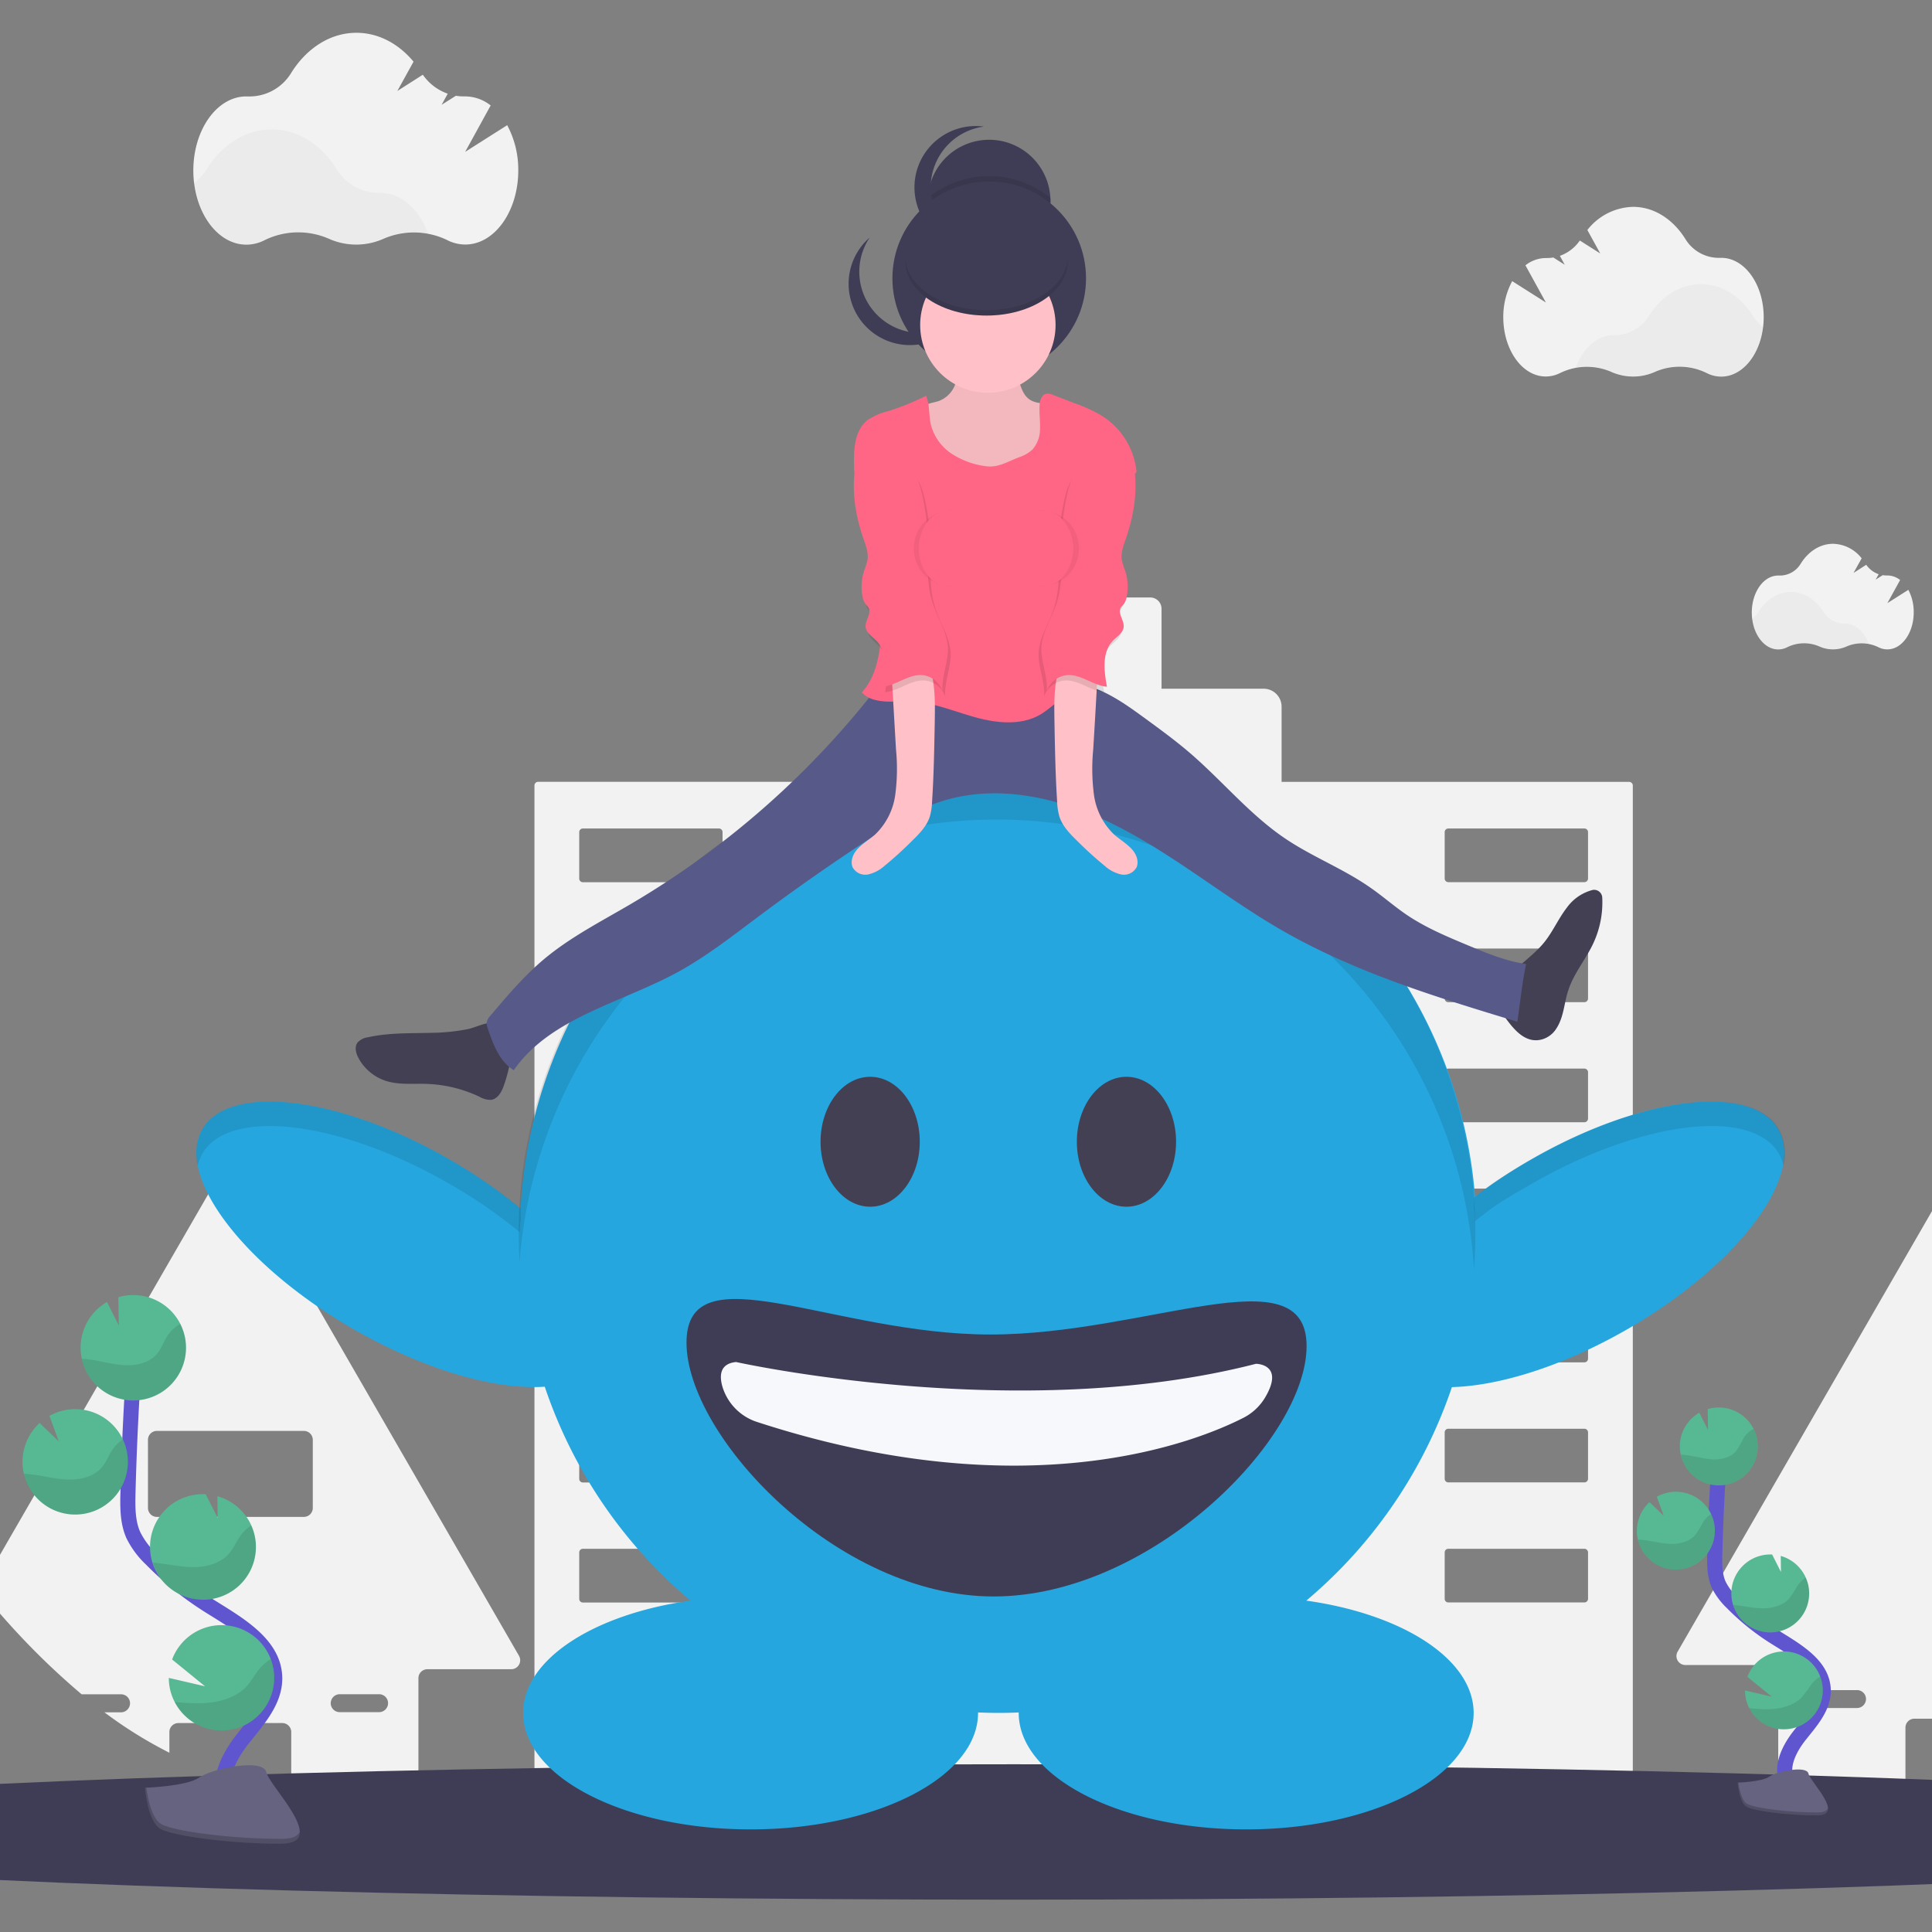 <svg xmlns="http://www.w3.org/2000/svg" xmlns:xlink="http://www.w3.org/1999/xlink" width="512" height="512" viewBox="0 0 512 512">
  <rect x="0" y="0" width="512" height="512" fill="#808080" stroke="none"/>
  <defs>
    <clipPath id="clip-path">
      <rect id="Rectangle_3" data-name="Rectangle 3" width="512" height="512" transform="translate(224 284)" fill="none"/>
    </clipPath>
  </defs>
  <g id="Easy_Mode" data-name="Easy Mode" transform="translate(-224 -284)" clip-path="url(#clip-path)">
    <g id="Group_1" data-name="Group 1" transform="translate(110.841 292.684)">
      <path id="Path_1" data-name="Path 1" d="M995.679,651.86,921.27,522.94a2.368,2.368,0,0,0-4.112,0L842.727,651.86a2.368,2.368,0,0,0,2.06,3.588h22.2a2.383,2.383,0,0,1,2.375,2.375v27.542a2.368,2.368,0,0,0,2.361,2.375H900.7a2.375,2.375,0,0,0,2.375-2.375V672.04a2.368,2.368,0,0,1,2.368-2.368h27.542a2.375,2.375,0,0,1,2.375,2.368v13.3a2.375,2.375,0,0,0,2.375,2.375h28.963a2.4,2.4,0,0,0,2.382-2.375V657.795a2.375,2.375,0,0,1,2.375-2.375h22.2a2.375,2.375,0,0,0,2.024-3.559ZM891.934,666.126a2.4,2.4,0,0,1-1.686.718H879.8a2.375,2.375,0,0,1,0-4.751h10.448a2.368,2.368,0,0,1,2.375,2.375A2.4,2.4,0,0,1,891.934,666.126Zm68.367,0a2.361,2.361,0,0,1-1.679.718H948.18a2.375,2.375,0,0,1,0-4.751h10.441a2.368,2.368,0,0,1,1.679,4.055Z" transform="translate(-284.953 -222.884)" fill="#f2f2f2"/>
      <path id="Path_2" data-name="Path 2" d="M358.734,653.446,284.31,524.534a2.382,2.382,0,0,0-4.119,0L215.9,635.879a196.777,196.777,0,0,0,26.932,27.779h10.456a2.375,2.375,0,0,1,1.679,4.055,2.332,2.332,0,0,1-1.679.718h-4.421a115.017,115.017,0,0,0,17.223,10.714v-5.49a2.382,2.382,0,0,1,2.382-2.375h27.535a2.375,2.375,0,0,1,2.375,2.375v13.29a2.21,2.21,0,0,0,.222,1,2.354,2.354,0,0,0,2.153,1.378h28.97a2.347,2.347,0,0,0,1.887-.955,2.275,2.275,0,0,0,.474-1.435V659.388a2.375,2.375,0,0,1,2.375-2.375h22.2a2.368,2.368,0,0,0,2.067-3.566Zm-49.2,10.908a2.39,2.39,0,0,1,1.686-.718h10.448a2.375,2.375,0,1,1,0,4.751H311.221a2.368,2.368,0,0,1-2.375-2.375,2.4,2.4,0,0,1,.689-1.658Zm-46.746-47.707a2.368,2.368,0,0,1-2.375-2.375V596.231a2.368,2.368,0,0,1,2.375-2.375H301.72a2.375,2.375,0,0,1,2.375,2.375v18.041a2.375,2.375,0,0,1-2.375,2.375Z" transform="translate(-108.042 -223.336)" fill="#f2f2f2"/>
      <path id="Path_3" data-name="Path 3" d="M710.77,362.69H618.657V342.769A4.758,4.758,0,0,0,613.892,338H586.845V316.82a3,3,0,0,0-3-3h-34.84a3,3,0,0,0-3,3v21.22H514.194a4.765,4.765,0,0,0-4.765,4.765v19.871H421.622a.969.969,0,0,0-.962.969v264.47a.969.969,0,0,0,.962.969h58.371a.969.969,0,0,0,.969-.969V592.535a.983.983,0,0,1,.976-.969h24.65a.976.976,0,0,1,.969.969v35.579a.976.976,0,0,0,.962.969h115.35a.976.976,0,0,0,.969-.969V592.535a.976.976,0,0,1,.962-.969h24.657a.976.976,0,0,1,.976.969v35.579a.976.976,0,0,0,.962.969H710.77a.969.969,0,0,0,.962-.969V363.658a.969.969,0,0,0-.962-.969ZM470.506,579.209a.962.962,0,0,1-.954.962H433.5a.969.969,0,0,1-.976-.962V566.894a.976.976,0,0,1,.976-.969h36.053a.969.969,0,0,1,.954.969Zm0-31.819a.962.962,0,0,1-.954.969H433.5a.969.969,0,0,1-.976-.969V535.082a.969.969,0,0,1,.976-.969h36.053a.962.962,0,0,1,.954.969Zm0-31.812a.969.969,0,0,1-.955.969H433.5a.976.976,0,0,1-.976-.969V503.263a.976.976,0,0,1,.976-.969h36.053a.969.969,0,0,1,.954.969Zm0-31.819a.962.962,0,0,1-.954.969H433.5a.969.969,0,0,1-.976-.969V471.451a.969.969,0,0,1,.976-.969h36.053a.962.962,0,0,1,.954.969Zm0-31.812a.969.969,0,0,1-.955.969H433.5a.976.976,0,0,1-.976-.969V439.632a.969.969,0,0,1,.976-.962h36.053a.962.962,0,0,1,.954.962Zm0-31.812a.962.962,0,0,1-.954.962H433.5a.969.969,0,0,1-.976-.962V407.82a.976.976,0,0,1,.976-.969h36.053a.969.969,0,0,1,.954.969Zm0-31.819a.962.962,0,0,1-.954.969H433.5a.969.969,0,0,1-.976-.969V376.009a.969.969,0,0,1,.976-.969h36.053a.962.962,0,0,1,.954.969ZM555.988,579.2a.969.969,0,0,1-.976.962H518.959A.962.962,0,0,1,518,579.2V566.894a.969.969,0,0,1,.962-.969h36.053a.976.976,0,0,1,.976.969Zm0-31.819a.969.969,0,0,1-.976.969H518.959a.962.962,0,0,1-.962-.969v-12.3a.962.962,0,0,1,.962-.969h36.053a.969.969,0,0,1,.976.969Zm0-31.812a.976.976,0,0,1-.976.969H518.959a.969.969,0,0,1-.962-.94V503.263a.969.969,0,0,1,.962-.969h36.053a.976.976,0,0,1,.976.969Zm0-31.819a.969.969,0,0,1-.976.969H518.959a.962.962,0,0,1-.962-.969v-12.3a.962.962,0,0,1,.962-.969h36.053a.969.969,0,0,1,.976.969Zm0-31.812a.976.976,0,0,1-.976.969H518.959a.969.969,0,0,1-.962-.969V439.632a.962.962,0,0,1,.962-.962h36.053a.969.969,0,0,1,.976.962Zm0-31.812a.969.969,0,0,1-.976.962H518.959a.962.962,0,0,1-.962-.933V407.82a.969.969,0,0,1,.962-.969h36.053a.976.976,0,0,1,.976.969Zm0-31.819a.969.969,0,0,1-.976.969H518.959a.962.962,0,0,1-.962-.969v-12.3a.961.961,0,0,1,.962-.969h36.053a.969.969,0,0,1,.976.969Zm58.4,190.886a.962.962,0,0,1-.969.962H577.344a.976.976,0,0,1-.976-.962v-12.3a.983.983,0,0,1,.976-.969H613.39a.969.969,0,0,1,.969.969Zm0-31.819a.962.962,0,0,1-.969.969H577.344a.976.976,0,0,1-.976-.969V535.082a.976.976,0,0,1,.976-.969H613.39a.962.962,0,0,1,.969.969Zm0-31.812a.969.969,0,0,1-.969.969H577.344a.983.983,0,0,1-.976-.969v-12.3a.983.983,0,0,1,.976-.969H613.39a.969.969,0,0,1,.969.969Zm0-31.819a.962.962,0,0,1-.969.969H577.344a.976.976,0,0,1-.976-.969V471.451a.976.976,0,0,1,.976-.969H613.39a.962.962,0,0,1,.969.969Zm0-31.812a.969.969,0,0,1-.969.969H577.344a.983.983,0,0,1-.976-.969v-12.3a.976.976,0,0,1,.976-.962H613.39a.962.962,0,0,1,.969.962Zm0-31.812a.962.962,0,0,1-.969.962H577.344a.976.976,0,0,1-.976-.962v-12.3a.983.983,0,0,1,.976-.969H613.39a.969.969,0,0,1,.969.969Zm0-31.819a.962.962,0,0,1-.969.969H577.344a.976.976,0,0,1-.976-.969V376.009a.976.976,0,0,1,.976-.969H613.39a.962.962,0,0,1,.969.969ZM699.87,579.187a.976.976,0,0,1-.976.962H662.841a.954.954,0,0,1-.962-.962V566.894a.962.962,0,0,1,.962-.969h36.053a.983.983,0,0,1,.976.969Zm0-31.819a.976.976,0,0,1-.976.969H662.841a.962.962,0,0,1-.962-.969V535.082a.962.962,0,0,1,.962-.969h36.053a.976.976,0,0,1,.976.969Zm0-31.812a.983.983,0,0,1-.976.969H662.841a.962.962,0,0,1-.962-.925V503.263a.962.962,0,0,1,.962-.969h36.053a.983.983,0,0,1,.976.969Zm0-31.819a.976.976,0,0,1-.976.969H662.841a.962.962,0,0,1-.962-.969V471.451a.962.962,0,0,1,.962-.969h36.053a.976.976,0,0,1,.976.969Zm0-31.812a.983.983,0,0,1-.976.969H662.841a.962.962,0,0,1-.962-.969V439.632a.955.955,0,0,1,.962-.962h36.053a.976.976,0,0,1,.976.962Zm0-31.812a.976.976,0,0,1-.976.962H662.841a.954.954,0,0,1-.962-.918V407.82a.962.962,0,0,1,.962-.969h36.053a.983.983,0,0,1,.976.969Zm0-31.819a.976.976,0,0,1-.976.969H662.841a.962.962,0,0,1-.962-.969V376.009a.962.962,0,0,1,.962-.969h36.053a.976.976,0,0,1,.976.969Z" transform="translate(-165.863 -164.168)" fill="#f2f2f2"/>
      <ellipse id="Ellipse_1" data-name="Ellipse 1" cx="381.772" cy="17.94" rx="381.772" ry="17.94" transform="translate(0 458.865)" fill="#3f3d56"/>
      <path id="Path_6" data-name="Path 6" d="M715.037,471.313c-7.133-12.357-36.6-8.719-65.741,8.123a140.059,140.059,0,0,0-14.625,9.695,126.767,126.767,0,0,0-252.945,3.186A135.981,135.981,0,0,0,363.068,479.4c-29.085-16.807-58.557-20.445-65.683-8.087s10.764,36.024,39.907,52.867c18.88,10.9,37.861,16.261,50.843,15.35a126.91,126.91,0,0,0,38.622,56.692c-25.561,3.588-44.356,15.544-44.356,29.767,0,17.036,26.99,30.857,60.28,30.857s60.28-13.821,60.28-30.857v-.136q2.684.115,5.389.122t5.389-.122v.136c0,17.036,26.99,30.857,60.28,30.857s60.28-13.821,60.28-30.857c0-14.223-18.794-26.186-44.356-29.767a126.889,126.889,0,0,0,38.593-56.584c12.695-.33,29.709-5.648,46.645-15.429C704.33,507.337,722.213,483.663,715.037,471.313Z" transform="translate(-130.61 -180.722)" fill="#25a6df"/>
      <path id="Path_7" data-name="Path 7" d="M297.385,513.794c7.133-12.357,36.6-8.719,65.741,8.123A135.8,135.8,0,0,1,381.5,534.577c.28-6.071.28.387.265-6.243a136.047,136.047,0,0,0-18.658-12.874c-29.128-16.842-58.6-20.481-65.726-8.123a13.591,13.591,0,0,0-1.213,9.616A11.483,11.483,0,0,1,297.385,513.794Z" transform="translate(-130.611 -216.744)" opacity="0.1"/>
      <path id="Path_8" data-name="Path 8" d="M848.423,513.794c-7.133-12.357-36.6-8.719-65.748,8.123-6.8,3.918-9.386,5.353-14.783,9.788-.287-6.071-.287.388-.266-6.243,5.454-4.514,8.145-6.014,15.07-10,29.178-16.842,58.615-20.481,65.748-8.123a13.591,13.591,0,0,1,1.213,9.616,11.483,11.483,0,0,0-1.234-3.158Z" transform="translate(-263.839 -216.744)" opacity="0.1"/>
      <ellipse id="Ellipse_2" data-name="Ellipse 2" cx="13.147" cy="17.216" rx="13.147" ry="17.216" transform="translate(330.613 276.677)" fill="#444053"/>
      <ellipse id="Ellipse_3" data-name="Ellipse 3" cx="13.147" cy="17.216" rx="13.147" ry="17.216" transform="translate(398.535 276.677)" fill="#444053"/>
      <path id="Path_9" data-name="Path 9" d="M641.137,585.369c0,24.715-41.284,66.351-82.942,66.351S476.81,609.143,476.81,584.45,515.7,582.3,557.319,582.3,641.137,560.647,641.137,585.369Z" transform="translate(-181.719 -237.325)" fill="#3f3d56"/>
      <path id="Path_10" data-name="Path 10" d="M493.528,596.16s74.883,16.67,137.782.474c0,0,7.7,0,2.44,8.9a14.215,14.215,0,0,1-5.741,5.4c-12.128,6.193-57.015,24.507-128.791,1.155a14.123,14.123,0,0,1-9.358-9.58C489.043,599.483,489.409,596.583,493.528,596.16Z" transform="translate(-185.305 -243.897)" fill="#f6f8fb"/>
      <path id="Path_11" data-name="Path 11" d="M541.476,389.106a126.758,126.758,0,0,1,126.53,119.239q.359-4.726.359-9.559a126.765,126.765,0,1,0-253.53,0c0,2.533.09,5.023.233,7.542A126.774,126.774,0,0,1,541.476,389.106Z" transform="translate(-164.218 -180.603)" opacity="0.1"/>
      <path id="Path_12" data-name="Path 12" d="M598.454,160.988a16.247,16.247,0,0,1-32.494,0v-.782a16.247,16.247,0,0,1,32.451,0A5.706,5.706,0,0,1,598.454,160.988Z" transform="translate(-206.894 -116.439)" fill="#3f3d56"/>
      <path id="Path_13" data-name="Path 13" d="M598.454,164.776a16.247,16.247,0,0,1-32.494,0v-.782a25.647,25.647,0,0,1,32.451,0A5.706,5.706,0,0,1,598.454,164.776Z" transform="translate(-206.894 -120.226)" opacity="0.1"/>
      <circle id="Ellipse_4" data-name="Ellipse 4" cx="25.655" cy="25.655" r="25.655" transform="translate(349.658 39.419)" fill="#3f3d56"/>
      <path id="Path_14" data-name="Path 14" d="M565.3,155.967a16.254,16.254,0,0,1,14.094-16.1,16.247,16.247,0,1,0,0,32.207A16.254,16.254,0,0,1,565.3,155.967Z" transform="translate(-205.492 -115.005)" fill="#3f3d56"/>
      <path id="Path_15" data-name="Path 15" d="M544.995,202.117a16.247,16.247,0,0,1-2.734-21.227,16.247,16.247,0,1,0,22.813,23.043,15.6,15.6,0,0,0,1.32-1.715A16.24,16.24,0,0,1,544.995,202.117Z" transform="translate(-198.623 -126.631)" fill="#3f3d56"/>
      <path id="Path_16" data-name="Path 16" d="M567.7,237.432c-1.277.431-2.7.524-3.8,1.3-2.153,1.485-2.059,4.636-1.435,7.176,1.435,5.741,5.023,11.274,10.456,13.635,3.287,1.435,6.961,1.572,10.535,1.529,3.9-.043,8.281-.538,10.693-3.588a14.085,14.085,0,0,0,2.189-5.353c1.191-4.665,2.39-9.437,1.959-14.23-2.361.208-5.023.344-6.832-1.141s-2.282-4.306-3.086-6.667a1.68,1.68,0,0,0-.6-.947,1.837,1.837,0,0,0-1.076-.165,42.511,42.511,0,0,1-7.384-.366c-1.529-.2-5.289-1.794-6.459-.452-.84.983-.309,3.947-.947,5.318a7.434,7.434,0,0,1-4.212,3.954Z" transform="translate(-205.798 -139.829)" fill="#ffc1c7"/>
      <path id="Path_17" data-name="Path 17" d="M567.7,237.432c-1.277.431-2.7.524-3.8,1.3-2.153,1.485-2.059,4.636-1.435,7.176,1.435,5.741,5.023,11.274,10.456,13.635,3.287,1.435,6.961,1.572,10.535,1.529,3.9-.043,8.281-.538,10.693-3.588a14.085,14.085,0,0,0,2.189-5.353c1.191-4.665,2.39-9.437,1.959-14.23-2.361.208-5.023.344-6.832-1.141s-2.282-4.306-3.086-6.667a1.68,1.68,0,0,0-.6-.947,1.837,1.837,0,0,0-1.076-.165,42.511,42.511,0,0,1-7.384-.366c-1.529-.2-5.289-1.794-6.459-.452-.84.983-.309,3.947-.947,5.318a7.434,7.434,0,0,1-4.212,3.954Z" transform="translate(-205.798 -139.829)" opacity="0.05"/>
      <path id="Path_18" data-name="Path 18" d="M375.11,473.551c-5.741.172-11.6-.072-17.223,1.191a4.413,4.413,0,0,0-2.784,1.435c-.825,1.177-.387,2.82.294,4.09a12.709,12.709,0,0,0,7.262,6.035c3.416,1.091,7.1.675,10.671.789a35.694,35.694,0,0,1,14.08,3.387,5.691,5.691,0,0,0,3.165.84c1.586-.244,2.576-1.83,3.165-3.323a40.54,40.54,0,0,0,1.586-5.5c.832-3.538.947-10.527-3.911-11.482-2.225-.431-4.844,1.105-6.982,1.55a51.963,51.963,0,0,1-9.322.99Z" transform="translate(-147.224 -208.535)" fill="#444053"/>
      <path id="Path_19" data-name="Path 19" d="M788.363,461.329a6.616,6.616,0,0,0,3.351-2.569c2.153-3.136,2.153-6.882,3.294-10.319,1.435-4.471,4.614-8.159,6.609-12.415a25.669,25.669,0,0,0,2.4-12.2,2.153,2.153,0,0,0-2.519-2.009,12.151,12.151,0,0,0-6.882,4.722c-2.217,2.87-3.667,6.286-5.942,9.121s-5.468,5.109-8.174,7.714c-3.394,3.272-6.057,6.832-3.028,11.08C779.931,457.942,783.332,462.98,788.363,461.329Z" transform="translate(-266.247 -194.656)" fill="#444053"/>
      <path id="Path_20" data-name="Path 20" d="M507.118,344.759A230.564,230.564,0,0,1,441.1,403.008c-7.815,4.586-15.967,8.748-22.913,14.568-5.267,4.421-9.738,9.7-14.18,14.955a3.587,3.587,0,0,0-1,1.837,3.523,3.523,0,0,0,.265,1.478c1.435,4.234,3.1,8.827,6.932,11.137,9.932-14.352,29.666-18.062,44.8-26.746,7.033-4.033,13.441-9.042,19.928-13.893q14.065-10.527,28.755-20.172c6.494-4.263,13.183-8.454,20.631-10.671,15.788-4.722,33.01,0,47.592,7.75s27.42,18.342,41.708,26.588c19.419,11.195,41.083,17.8,62.533,24.306.768-5.152,1.234-10.2,2.325-15.3-5.353-.754-10.413-2.87-15.407-4.944-5.576-2.325-11.188-4.679-16.2-8.059-3.308-2.239-6.315-4.908-9.587-7.176-7.133-5.023-15.4-8.181-22.626-13.053-9.415-6.344-16.7-15.321-25.31-22.72-3.753-3.222-7.743-6.143-11.74-9.056-4.133-3.021-8.331-6.071-13.1-7.944-5.655-2.232-11.826-2.691-17.89-3.122C533.052,341.767,519.97,340.432,507.118,344.759Z" transform="translate(-160.876 -172.058)" fill="#575a89"/>
      <circle id="Ellipse_5" data-name="Ellipse 5" cx="17.94" cy="17.94" r="17.94" transform="translate(357.014 59.512)" fill="#ffc1c7"/>
      <path id="Path_21" data-name="Path 21" d="M573.6,257.774a21.528,21.528,0,0,1-9.056-3.3,13.19,13.19,0,0,1-5.519-7.707c-.581-2.533-.258-5.267-1.277-7.65a68.488,68.488,0,0,1-10.047,4.076,16.212,16.212,0,0,0-5.554,2.454c-3.394,2.763-3.588,7.786-3.495,12.156a8.083,8.083,0,0,0,.323,2.562,6.459,6.459,0,0,0,1.4,2.11c3.689,3.947,9.422,5.583,12.917,9.724a13.843,13.843,0,0,0-3.38,7.291,25.759,25.759,0,0,1-.459,3.244,20.02,20.02,0,0,1-1.055,2.576c-2.268,5.167-2.189,11.008-2.533,16.634s-1.32,11.618-5.124,15.788c1.55,1.665,3.588,2.153,5.82,2.361s4.543-.086,6.817,0c6,.172,11.661,2.626,17.445,4.227s12.35,2.253,17.467-.883c1.794-1.1,3.315-2.612,5.117-3.7a25.194,25.194,0,0,1,7.176-2.54l.9-29.968a50.916,50.916,0,0,1,.452-6.279c1.3-8.2,6.53-15.135,11.6-21.7a19.856,19.856,0,0,0-9.107-14.783,39.01,39.01,0,0,0-7.176-3.33l-5.9-2.268a3.286,3.286,0,0,0-1.679-.316c-1.277.23-1.765,1.787-1.837,3.079-.115,2.038.187,4.083.115,6.121a8.287,8.287,0,0,1-2.024,5.633,9.732,9.732,0,0,1-3.588,2.038C579.321,256.576,576.78,258.247,573.6,257.774Z" transform="translate(-199.178 -142.912)" fill="#ff6584"/>
      <path id="Path_22" data-name="Path 22" d="M549.556,360.879a52.673,52.673,0,0,1-.2,11.984,17.9,17.9,0,0,1-5.325,10.506c-2.318,2.045-5.576,3.588-6.15,6.652a3.588,3.588,0,0,0,.158,2.009,3.818,3.818,0,0,0,4.133,1.93,9.638,9.638,0,0,0,4.306-2.253,95.106,95.106,0,0,0,7.133-6.459c2-1.945,4.076-4,4.916-6.659a16.439,16.439,0,0,0,.581-3.889c.467-7.176.589-14.352.718-21.528.086-5.224.144-10.614-1.78-15.472.287.718-6.7,1.4-7.234,1.435-3.014.266-2.44,1.507-2.268,4.349Q549.046,352.21,549.556,360.879Z" transform="translate(-198.943 -170.912)" fill="#ffc1c7"/>
      <path id="Path_23" data-name="Path 23" d="M622.946,360.879a52.677,52.677,0,0,0,.2,11.984,17.9,17.9,0,0,0,5.325,10.506c2.318,2.045,5.576,3.588,6.15,6.652a3.588,3.588,0,0,1-.158,2.009,3.818,3.818,0,0,1-4.134,1.93,9.638,9.638,0,0,1-4.306-2.253,95.112,95.112,0,0,1-7.133-6.459c-2-1.945-4.076-4-4.916-6.659a16.439,16.439,0,0,1-.581-3.889c-.466-7.176-.589-14.352-.718-21.528-.086-5.224-.143-10.614,1.78-15.472-.287.718,6.7,1.4,7.234,1.435,3.014.266,2.44,1.507,2.268,4.349Q623.484,352.21,622.946,360.879Z" transform="translate(-220.077 -170.912)" fill="#ffc1c7"/>
      <path id="Path_24" data-name="Path 24" d="M541.056,261.7c-2.533,7.478-1.507,15.788,1.084,23.229.632,1.83,1.371,3.739,1.076,5.655a17.791,17.791,0,0,1-.89,2.87,13.59,13.59,0,0,0-.388,6.968,4.362,4.362,0,0,0,.8,1.923,8.928,8.928,0,0,1,.718.832c.983,1.536-.947,3.437-.718,5.253.172,1.507,1.7,2.4,2.77,3.48,3.021,3.064,2.44,8.052,1.65,12.286,3.667-.323,6.832-3.323,10.506-3.079a6.286,6.286,0,0,1,5.411,4.169c-.136-3.552,1.127-6.581,1.435-10.126.409-4.614-2.576-8.748-4.019-13.14-2.1-6.4-.919-13.355-1.435-20.093a67.138,67.138,0,0,0-1.091-7.456c-.653-3.373-1.607-7.061-4.464-8.977C549.818,263.049,544.278,264.786,541.056,261.7Z" transform="translate(-199.449 -149.451)" opacity="0.1"/>
      <path id="Path_25" data-name="Path 25" d="M540.056,259.7c-2.533,7.478-1.507,15.788,1.084,23.229.632,1.83,1.371,3.739,1.076,5.655a17.789,17.789,0,0,1-.89,2.87,13.59,13.59,0,0,0-.388,6.968,4.362,4.362,0,0,0,.8,1.923,8.942,8.942,0,0,1,.718.832c.983,1.536-.947,3.437-.718,5.253.172,1.507,1.7,2.4,2.77,3.48,3.021,3.064,2.44,8.052,1.651,12.286,3.667-.323,6.832-3.323,10.506-3.079a6.286,6.286,0,0,1,5.411,4.169c-.136-3.552,1.127-6.581,1.435-10.126.409-4.614-2.576-8.748-4.019-13.14-2.1-6.4-.919-13.355-1.435-20.093a67.151,67.151,0,0,0-1.091-7.456c-.653-3.373-1.607-7.061-4.464-8.977C548.818,261.049,543.278,262.786,540.056,259.7Z" transform="translate(-199.167 -148.886)" fill="#ff6584"/>
      <path id="Path_26" data-name="Path 26" d="M630.337,261.7c2.533,7.478,1.507,15.788-1.084,23.229-.631,1.83-1.371,3.739-1.076,5.655a17.779,17.779,0,0,0,.89,2.87,13.592,13.592,0,0,1,.387,6.968,4.363,4.363,0,0,1-.8,1.923,8.943,8.943,0,0,0-.718.832c-.983,1.536.947,3.437.718,5.253-.172,1.507-1.7,2.4-2.77,3.48-3.021,3.064-2.44,8.052-1.651,12.286-3.667-.323-6.832-3.323-10.506-3.079a6.286,6.286,0,0,0-5.411,4.169c.136-3.552-1.127-6.581-1.435-10.126-.409-4.614,2.576-8.748,4.019-13.14,2.1-6.4.919-13.355,1.435-20.093a67.156,67.156,0,0,1,1.076-7.42c.653-3.373,1.608-7.061,4.464-8.977C621.575,263.049,627.115,264.786,630.337,261.7Z" transform="translate(-218.44 -149.451)" opacity="0.1"/>
      <path id="Path_27" data-name="Path 27" d="M631.337,259.7c2.533,7.478,1.507,15.788-1.084,23.229-.632,1.83-1.371,3.739-1.076,5.655a17.777,17.777,0,0,0,.89,2.87,13.592,13.592,0,0,1,.387,6.968,4.363,4.363,0,0,1-.8,1.923,8.937,8.937,0,0,0-.718.832c-.983,1.536.947,3.437.718,5.253-.172,1.507-1.7,2.4-2.77,3.48-3.021,3.064-2.44,8.052-1.651,12.286-3.667-.323-6.832-3.323-10.506-3.079a6.286,6.286,0,0,0-5.411,4.169c.136-3.552-1.127-6.581-1.435-10.126-.409-4.614,2.576-8.748,4.019-13.14,2.1-6.4.919-13.355,1.435-20.093a67.111,67.111,0,0,1,1.076-7.42c.653-3.373,1.607-7.061,4.464-8.977C622.575,261.049,628.115,262.786,631.337,259.7Z" transform="translate(-218.722 -148.886)" fill="#ff6584"/>
      <ellipse id="Ellipse_6" data-name="Ellipse 6" cx="21.528" cy="14.352" rx="21.528" ry="14.352" transform="translate(353.067 46.236)" fill="#3f3d56"/>
      <path id="Path_28" data-name="Path 28" d="M562.035,291.767a10.047,10.047,0,0,1,9.329-10.047h-.718a10.047,10.047,0,0,0,0,20.093,4.76,4.76,0,0,0,.718-.036A10.047,10.047,0,0,1,562.035,291.767Z" transform="translate(-205.38 -155.104)" opacity="0.05"/>
      <ellipse id="Ellipse_7" data-name="Ellipse 7" cx="7.894" cy="10.047" rx="7.894" ry="10.047" transform="translate(356.655 126.609)" fill="#ff6584"/>
      <path id="Path_29" data-name="Path 29" d="M615.929,291.767A10.046,10.046,0,0,0,606.6,281.72h.718a10.047,10.047,0,1,1,0,20.093,4.856,4.856,0,0,1-.718-.036,10.047,10.047,0,0,0,9.329-10.011Z" transform="translate(-218.37 -155.104)" opacity="0.05"/>
      <ellipse id="Ellipse_8" data-name="Ellipse 8" cx="7.894" cy="10.047" rx="7.894" ry="10.047" transform="translate(381.772 126.609)" fill="#ff6584"/>
      <path id="Path_30" data-name="Path 30" d="M579.128,202.355c-11.525,0-20.94-6.042-21.528-13.635v.718c0,7.894,9.645,14.352,21.528,14.352s21.529-6.459,21.529-14.352v-.718C600.076,196.312,590.661,202.355,579.128,202.355Z" transform="translate(-204.533 -128.842)" opacity="0.1"/>
      <path id="Path_31" data-name="Path 31" d="M377.859,129.772l-11.137,7.069,6.76-12.3a11.015,11.015,0,0,0-6.731-2.4h-.179a12.981,12.981,0,0,1-2.311-.165l-3.775,2.39,1.615-2.942a13.434,13.434,0,0,1-6.6-5.023l-6.753,4.306,4.291-7.772c-3.947-4.736-9.272-7.65-15.135-7.65-7.025,0-13.283,4.184-17.323,10.692a12.917,12.917,0,0,1-11.482,6.172h-.373c-7.757,0-14.044,8.8-14.044,19.641s6.286,19.641,14.044,19.641a10.556,10.556,0,0,0,4.887-1.22,20.271,20.271,0,0,1,17-.337,17.732,17.732,0,0,0,14.453,0,20.287,20.287,0,0,1,16.842.323,10.563,10.563,0,0,0,4.844,1.2c7.757,0,14.044-8.791,14.044-19.641A24.951,24.951,0,0,0,377.859,129.772Z" transform="translate(-130.289 -105.28)" fill="#f2f2f2"/>
      <path id="Path_32" data-name="Path 32" d="M356.869,168.588a20.739,20.739,0,0,0-12.034,1.313,17.718,17.718,0,0,1-14.446,0,20.273,20.273,0,0,0-17,.33,10.477,10.477,0,0,1-4.887,1.227c-6.9,0-12.623-6.939-13.821-16.1a13.226,13.226,0,0,0,3.445-3.717c4.04-6.509,10.3-10.685,17.323-10.685s13.211,4.126,17.223,10.57a13.29,13.29,0,0,0,11.446,6.286h.179C349.807,157.781,354.558,162.18,356.869,168.588Z" transform="translate(-130.289 -115.355)" opacity="0.03"/>
      <path id="Path_33" data-name="Path 33" d="M924.242,306.2l-5.554,3.523,3.373-6.128a5.483,5.483,0,0,0-3.366-1.2h-.086a6.9,6.9,0,0,1-1.155-.086l-1.88,1.191.8-1.435a6.745,6.745,0,0,1-3.294-2.5l-3.366,2.153,2.153-3.868A9.867,9.867,0,0,0,904.293,294c-3.5,0-6.624,2.088-8.611,5.332a6.458,6.458,0,0,1-5.741,3.079h-.187c-3.868,0-7,4.385-7,9.8s3.136,9.781,7,9.781a5.253,5.253,0,0,0,2.44-.61,10.118,10.118,0,0,1,8.482-.165,8.834,8.834,0,0,0,7.176,0,10.1,10.1,0,0,1,8.4.165,5.232,5.232,0,0,0,2.411.6c3.868,0,7-4.385,7-9.8A12.5,12.5,0,0,0,924.242,306.2Z" transform="translate(-305.35 -158.572)" fill="#f2f2f2"/>
      <path id="Path_34" data-name="Path 34" d="M913.8,325.57a10.363,10.363,0,0,0-6.006.653,8.812,8.812,0,0,1-3.588.761,8.907,8.907,0,0,1-3.588-.775,10.047,10.047,0,0,0-8.475.165,5.274,5.274,0,0,1-2.44.61c-3.437,0-6.3-3.466-6.9-8.03a6.638,6.638,0,0,0,1.722-1.851c2.009-3.251,5.131-5.332,8.611-5.332s6.588,2.06,8.611,5.274a6.63,6.63,0,0,0,5.741,3.136h.093C910.266,320.18,912.634,322.369,913.8,325.57Z" transform="translate(-305.367 -163.59)" opacity="0.03"/>
      <path id="Path_35" data-name="Path 35" d="M780.8,189.254l8.927,5.662-5.418-9.853a8.819,8.819,0,0,1,5.4-1.93h.144a10.622,10.622,0,0,0,1.851-.144l3.021,1.923-1.292-2.361a10.764,10.764,0,0,0,5.289-4.062l5.411,3.43-3.416-6.215a15.827,15.827,0,0,1,12.128-6.136c5.626,0,10.642,3.351,13.879,8.568a10.377,10.377,0,0,0,9.171,4.944h.309c6.215,0,11.245,7.047,11.245,15.737s-5.023,15.737-11.245,15.737a8.475,8.475,0,0,1-3.925-.976,16.225,16.225,0,0,0-13.635-.273,14.2,14.2,0,0,1-11.582,0,16.232,16.232,0,0,0-13.5.266,8.453,8.453,0,0,1-3.875.954c-6.215,0-11.252-7.047-11.252-15.737a19.978,19.978,0,0,1,2.368-9.537Z" transform="translate(-266.892 -123.434)" fill="#f2f2f2"/>
      <path id="Path_36" data-name="Path 36" d="M805.17,220.28a16.584,16.584,0,0,1,9.638,1.048,14.2,14.2,0,0,0,11.582,0,16.254,16.254,0,0,1,13.635.266,8.439,8.439,0,0,0,3.925.983c5.518,0,10.111-5.562,11.066-12.917a10.722,10.722,0,0,1-2.756-2.978c-3.236-5.217-8.253-8.561-13.886-8.561s-10.578,3.308-13.814,8.468a10.657,10.657,0,0,1-9.171,5.023h-.144C810.825,211.669,807.021,215.171,805.17,220.28Z" transform="translate(-274.443 -131.497)" opacity="0.03"/>
      <path id="Path_37" data-name="Path 37" d="M296.692,711.679c-2.964-5.483.395-12.2,4.255-17.086s8.575-9.982,8.475-16.211c-.144-8.956-9.652-14.245-17.223-18.988a83.958,83.958,0,0,1-15.472-12.422,22.6,22.6,0,0,1-4.758-6.365c-1.572-3.5-1.529-7.485-1.435-11.324q.5-19.16,1.895-38.292" transform="translate(-123.46 -242.437)" fill="none" stroke="#5f55cf" stroke-miterlimit="10" stroke-width="4"/>
      <path id="Path_38" data-name="Path 38" d="M253.074,584.755a13.929,13.929,0,0,1,6.975-11.482l3.122,6.179L263.063,572a13.779,13.779,0,0,1,4.6-.552,13.965,13.965,0,1,1-14.589,13.312Z" transform="translate(-118.536 -236.912)" fill="#57b894"/>
      <path id="Path_39" data-name="Path 39" d="M287.18,713.681a13.965,13.965,0,1,0-.675-11.245l8.719,7.1-9.595-2.225a13.757,13.757,0,0,0,1.55,6.372Z" transform="translate(-127.733 -271.335)" fill="#57b894"/>
      <path id="Path_40" data-name="Path 40" d="M292.157,672.916a13.965,13.965,0,0,0,4.428-27.4l.072,5.741-3.165-6.265h-.036a13.971,13.971,0,1,0-1.3,27.911Z" transform="translate(-125.814 -257.682)" fill="#57b894"/>
      <path id="Path_41" data-name="Path 41" d="M244.92,641.485a13.965,13.965,0,1,0-6.179-26.136l2.469,6.767-5.074-4.88a13.907,13.907,0,0,0-4.514,9.645,13.635,13.635,0,0,0,.352,3.846A13.958,13.958,0,0,0,244.92,641.485Z" transform="translate(-112.477 -248.813)" fill="#57b894"/>
      <path id="Path_42" data-name="Path 42" d="M255.079,591.466c3.222.359,6.358,1.356,9.595,1.557s6.781-.574,8.827-3.086c1.105-1.356,1.658-3.071,2.591-4.543a9.917,9.917,0,0,1,3.516-3.315,13.965,13.965,0,1,1-26.107,9.272A14.218,14.218,0,0,1,255.079,591.466Z" transform="translate(-118.66 -239.921)" opacity="0.1"/>
      <path id="Path_43" data-name="Path 43" d="M245.054,644.631a13.972,13.972,0,0,0,13.283-19.921,10.291,10.291,0,0,0-2.813,2.813c-.99,1.5-1.593,3.236-2.763,4.614-2.153,2.555-5.892,3.394-9.264,3.237s-6.624-1.105-9.982-1.435c-.459-.043-.933-.072-1.435-.086A13.958,13.958,0,0,0,245.054,644.631Z" transform="translate(-112.611 -251.959)" opacity="0.1"/>
      <path id="Path_44" data-name="Path 44" d="M292.4,676.173a13.965,13.965,0,0,0,13.4-19.663,11.247,11.247,0,0,0-2.957,2.87c-1.084,1.536-1.758,3.294-3.028,4.708-2.361,2.626-6.315,3.588-9.889,3.466-3.459-.072-6.789-.926-10.226-1.184A13.979,13.979,0,0,0,292.4,676.173Z" transform="translate(-126.058 -260.939)" opacity="0.1"/>
      <path id="Path_45" data-name="Path 45" d="M287.79,717.206a13.965,13.965,0,0,0,25.454-11.4,14.044,14.044,0,0,0-3.064,2.734c-1.328,1.622-2.2,3.452-3.739,4.959-2.87,2.806-7.463,3.961-11.568,4.069A60.963,60.963,0,0,1,287.79,717.206Z" transform="translate(-128.343 -274.86)" opacity="0.1"/>
      <path id="Path_46" data-name="Path 46" d="M875.878,716.548c-2.153-4.047.294-9.013,3.15-12.623s6.329-7.37,6.25-11.97c-.1-6.616-7.126-10.52-12.731-14.029a61.919,61.919,0,0,1-11.439-9.2,16.9,16.9,0,0,1-3.516-4.708c-1.155-2.583-1.127-5.526-1.055-8.36q.366-14.151,1.435-28.288" transform="translate(-288.94 -252.71)" fill="none" stroke="#5f55cf" stroke-miterlimit="10" stroke-width="4"/>
      <path id="Path_47" data-name="Path 47" d="M843.64,622.79a10.334,10.334,0,0,1,5.152-8.454l2.311,4.571-.072-5.533a10.471,10.471,0,0,1,3.4-.409,10.319,10.319,0,1,1-10.764,9.824Z" transform="translate(-285.306 -248.64)" fill="#57b894"/>
      <path id="Path_48" data-name="Path 48" d="M868.837,718.084a10.312,10.312,0,1,0-.5-8.3l6.459,5.246-7.083-1.643A10.2,10.2,0,0,0,868.837,718.084Z" transform="translate(-292.103 -274.081)" fill="#57b894"/>
      <path id="Path_49" data-name="Path 49" d="M872.507,687.877a10.319,10.319,0,0,0,10.764-9.824,10.183,10.183,0,0,0-.89-4.693,10.341,10.341,0,0,0-6.624-5.741l.05,4.255-2.332-4.629h0a10.327,10.327,0,0,0-.969,20.632Z" transform="translate(-290.678 -263.967)" fill="#57b894"/>
      <path id="Path_50" data-name="Path 50" d="M837.611,664.7a10.319,10.319,0,1,0-4.557-19.3l1.823,5.023-3.753-3.588a10.247,10.247,0,0,0-3.33,7.119,10.052,10.052,0,0,0,.258,2.87A10.312,10.312,0,0,0,837.611,664.7Z" transform="translate(-280.827 -257.428)" fill="#57b894"/>
      <path id="Path_51" data-name="Path 51" d="M845.134,627.762c2.375.266,4.693,1,7.083,1.155s5.023-.431,6.523-2.282a30.9,30.9,0,0,0,1.909-3.358,7.377,7.377,0,0,1,2.6-2.447A10.3,10.3,0,1,1,844,627.676C844.352,627.69,844.718,627.719,845.134,627.762Z" transform="translate(-285.408 -250.863)" opacity="0.1"/>
      <path id="Path_52" data-name="Path 52" d="M837.719,667.031a10.326,10.326,0,0,0,9.817-14.711,7.737,7.737,0,0,0-2.081,2.074,30.765,30.765,0,0,1-2.038,3.409c-1.607,1.887-4.356,2.512-6.846,2.4s-4.887-.825-7.37-1.048c-.344-.036-.718-.057-1.041-.065A10.312,10.312,0,0,0,837.719,667.031Z" transform="translate(-280.935 -259.755)" opacity="0.1"/>
      <path id="Path_53" data-name="Path 53" d="M872.692,690.287a10.319,10.319,0,0,0,10.764-9.824,10.183,10.183,0,0,0-.89-4.693,8.309,8.309,0,0,0-2.153,2.1,35.317,35.317,0,0,1-2.239,3.473c-1.744,1.938-4.664,2.626-7.305,2.562s-5.023-.682-7.549-.875a10.305,10.305,0,0,0,9.372,7.262Z" transform="translate(-290.864 -266.377)" opacity="0.1"/>
      <path id="Path_54" data-name="Path 54" d="M869.28,720.69a10.319,10.319,0,0,0,18.809-8.41,10.239,10.239,0,0,0-2.268,2.016,41.894,41.894,0,0,1-2.763,3.667c-2.11,2.067-5.511,2.921-8.54,3a43.68,43.68,0,0,1-5.239-.273Z" transform="translate(-292.547 -276.687)" opacity="0.1"/>
      <path id="Path_55" data-name="Path 55" d="M1000.159,718.681c2.964-5.483-.395-12.2-4.255-17.086s-8.611-9.982-8.475-16.211c.144-8.956,9.652-14.245,17.223-18.988a83.956,83.956,0,0,0,15.479-12.422,22.6,22.6,0,0,0,4.758-6.365c1.571-3.5,1.528-7.485,1.435-11.324q-.452-19.189-1.887-38.285" transform="translate(-325.909 -244.416)" fill="none" stroke="#5f55cf" stroke-miterlimit="10" stroke-width="4"/>
      <path id="Path_56" data-name="Path 56" d="M1048.145,591.747a13.951,13.951,0,0,0-6.975-11.482l-3.129,6.186.1-7.485a13.8,13.8,0,0,0-4.6-.553,13.965,13.965,0,1,0,14.6,13.333Z" transform="translate(-335.172 -238.881)" fill="#57b894"/>
      <path id="Path_57" data-name="Path 57" d="M1014.038,720.681a13.965,13.965,0,1,1,.674-11.245l-8.719,7.1,9.595-2.224A13.756,13.756,0,0,1,1014.038,720.681Z" transform="translate(-325.974 -273.312)" fill="#57b894"/>
      <path id="Path_58" data-name="Path 58" d="M1009.05,679.916a13.965,13.965,0,0,1-4.428-27.4l-.072,5.741,3.2-6.265h0a13.971,13.971,0,1,1,1.3,27.911Z" transform="translate(-327.882 -259.659)" fill="#57b894"/>
      <path id="Path_59" data-name="Path 59" d="M1056.3,648.485a13.965,13.965,0,1,1,6.178-26.136l-2.468,6.767,5.073-4.88a13.965,13.965,0,0,1-8.784,24.248Z" transform="translate(-341.233 -250.79)" fill="#57b894"/>
      <path id="Path_60" data-name="Path 60" d="M1046.266,598.466c-3.222.359-6.358,1.356-9.595,1.557s-6.781-.574-8.827-3.086c-1.105-1.356-1.658-3.071-2.591-4.543a9.917,9.917,0,0,0-3.516-3.315,13.965,13.965,0,1,0,26.107,9.272A14.858,14.858,0,0,0,1046.266,598.466Z" transform="translate(-335.174 -241.898)" opacity="0.1"/>
      <path id="Path_61" data-name="Path 61" d="M1056.3,651.631a13.972,13.972,0,0,1-13.283-19.921,10.292,10.292,0,0,1,2.813,2.813c.99,1.5,1.593,3.237,2.763,4.614,2.153,2.555,5.892,3.394,9.265,3.236s6.624-1.105,9.982-1.435c.459-.043.933-.072,1.435-.086A13.958,13.958,0,0,1,1056.3,651.631Z" transform="translate(-341.229 -253.936)" opacity="0.1"/>
      <path id="Path_62" data-name="Path 62" d="M1009.057,683.173a13.965,13.965,0,0,1-13.4-19.663,11.246,11.246,0,0,1,2.957,2.871c1.084,1.536,1.758,3.294,3.028,4.708,2.361,2.626,6.315,3.588,9.889,3.466,3.459-.072,6.789-.926,10.226-1.184A13.979,13.979,0,0,1,1009.057,683.173Z" transform="translate(-327.889 -262.915)" opacity="0.1"/>
      <path id="Path_63" data-name="Path 63" d="M1014.086,724.206a13.965,13.965,0,0,1-25.418-11.4,14.046,14.046,0,0,1,3.064,2.734c1.328,1.622,2.2,3.452,3.739,4.959,2.87,2.806,7.463,3.961,11.568,4.069A60.984,60.984,0,0,0,1014.086,724.206Z" transform="translate(-326.022 -276.837)" opacity="0.1"/>
      <path id="Path_64" data-name="Path 64" d="M276.83,751.033s11.015-.344,14.352-2.705,16.957-5.188,17.783-1.435,16.563,18.866,4.119,18.967-28.913-1.938-32.228-3.954S276.83,751.033,276.83,751.033Z" transform="translate(-125.248 -285.946)" fill="#656380"/>
      <path id="Path_65" data-name="Path 65" d="M313.292,766.916c-12.443.1-28.913-1.938-32.228-3.954-2.526-1.536-3.531-7.054-3.868-9.6h-.366s.718,8.884,4.011,10.908,19.785,4.055,32.228,3.954c3.588,0,4.83-1.306,4.765-3.193C317.332,766.184,315.969,766.894,313.292,766.916Z" transform="translate(-125.248 -288.288)" opacity="0.2"/>
      <path id="Path_66" data-name="Path 66" d="M865,750.112s6.458-.194,8.375-1.579,9.9-3.028,10.377-.811,9.666,11.008,2.4,11.066-16.878-1.127-18.816-2.311S865,750.112,865,750.112Z" transform="translate(-291.338 -286.389)" fill="#656380"/>
      <path id="Path_67" data-name="Path 67" d="M886.256,759.385c-7.262.057-16.878-1.134-18.816-2.311-1.435-.9-2.06-4.119-2.253-5.6H865s.409,5.188,2.339,6.365,11.554,2.375,18.816,2.311c2.1,0,2.82-.761,2.777-1.866C888.617,758.955,887.813,759.371,886.256,759.385Z" transform="translate(-291.338 -287.754)" opacity="0.2"/>
      <path id="Path_68" data-name="Path 68" d="M975.83,755.033s11.015-.344,14.352-2.705,16.957-5.188,17.783-1.435,16.563,18.866,4.119,18.967-28.913-1.938-32.228-3.954S975.83,755.033,975.83,755.033Z" transform="translate(-322.635 -287.075)" fill="#656380"/>
      <path id="Path_69" data-name="Path 69" d="M1012.292,770.916c-12.443.1-28.913-1.938-32.228-3.954-2.526-1.536-3.531-7.054-3.868-9.6h-.366s.718,8.884,4.011,10.908,19.785,4.055,32.228,3.954c3.588,0,4.83-1.306,4.765-3.193C1016.332,770.184,1014.969,770.894,1012.292,770.916Z" transform="translate(-322.635 -289.417)" opacity="0.2"/>
    </g>
  </g>
</svg>
